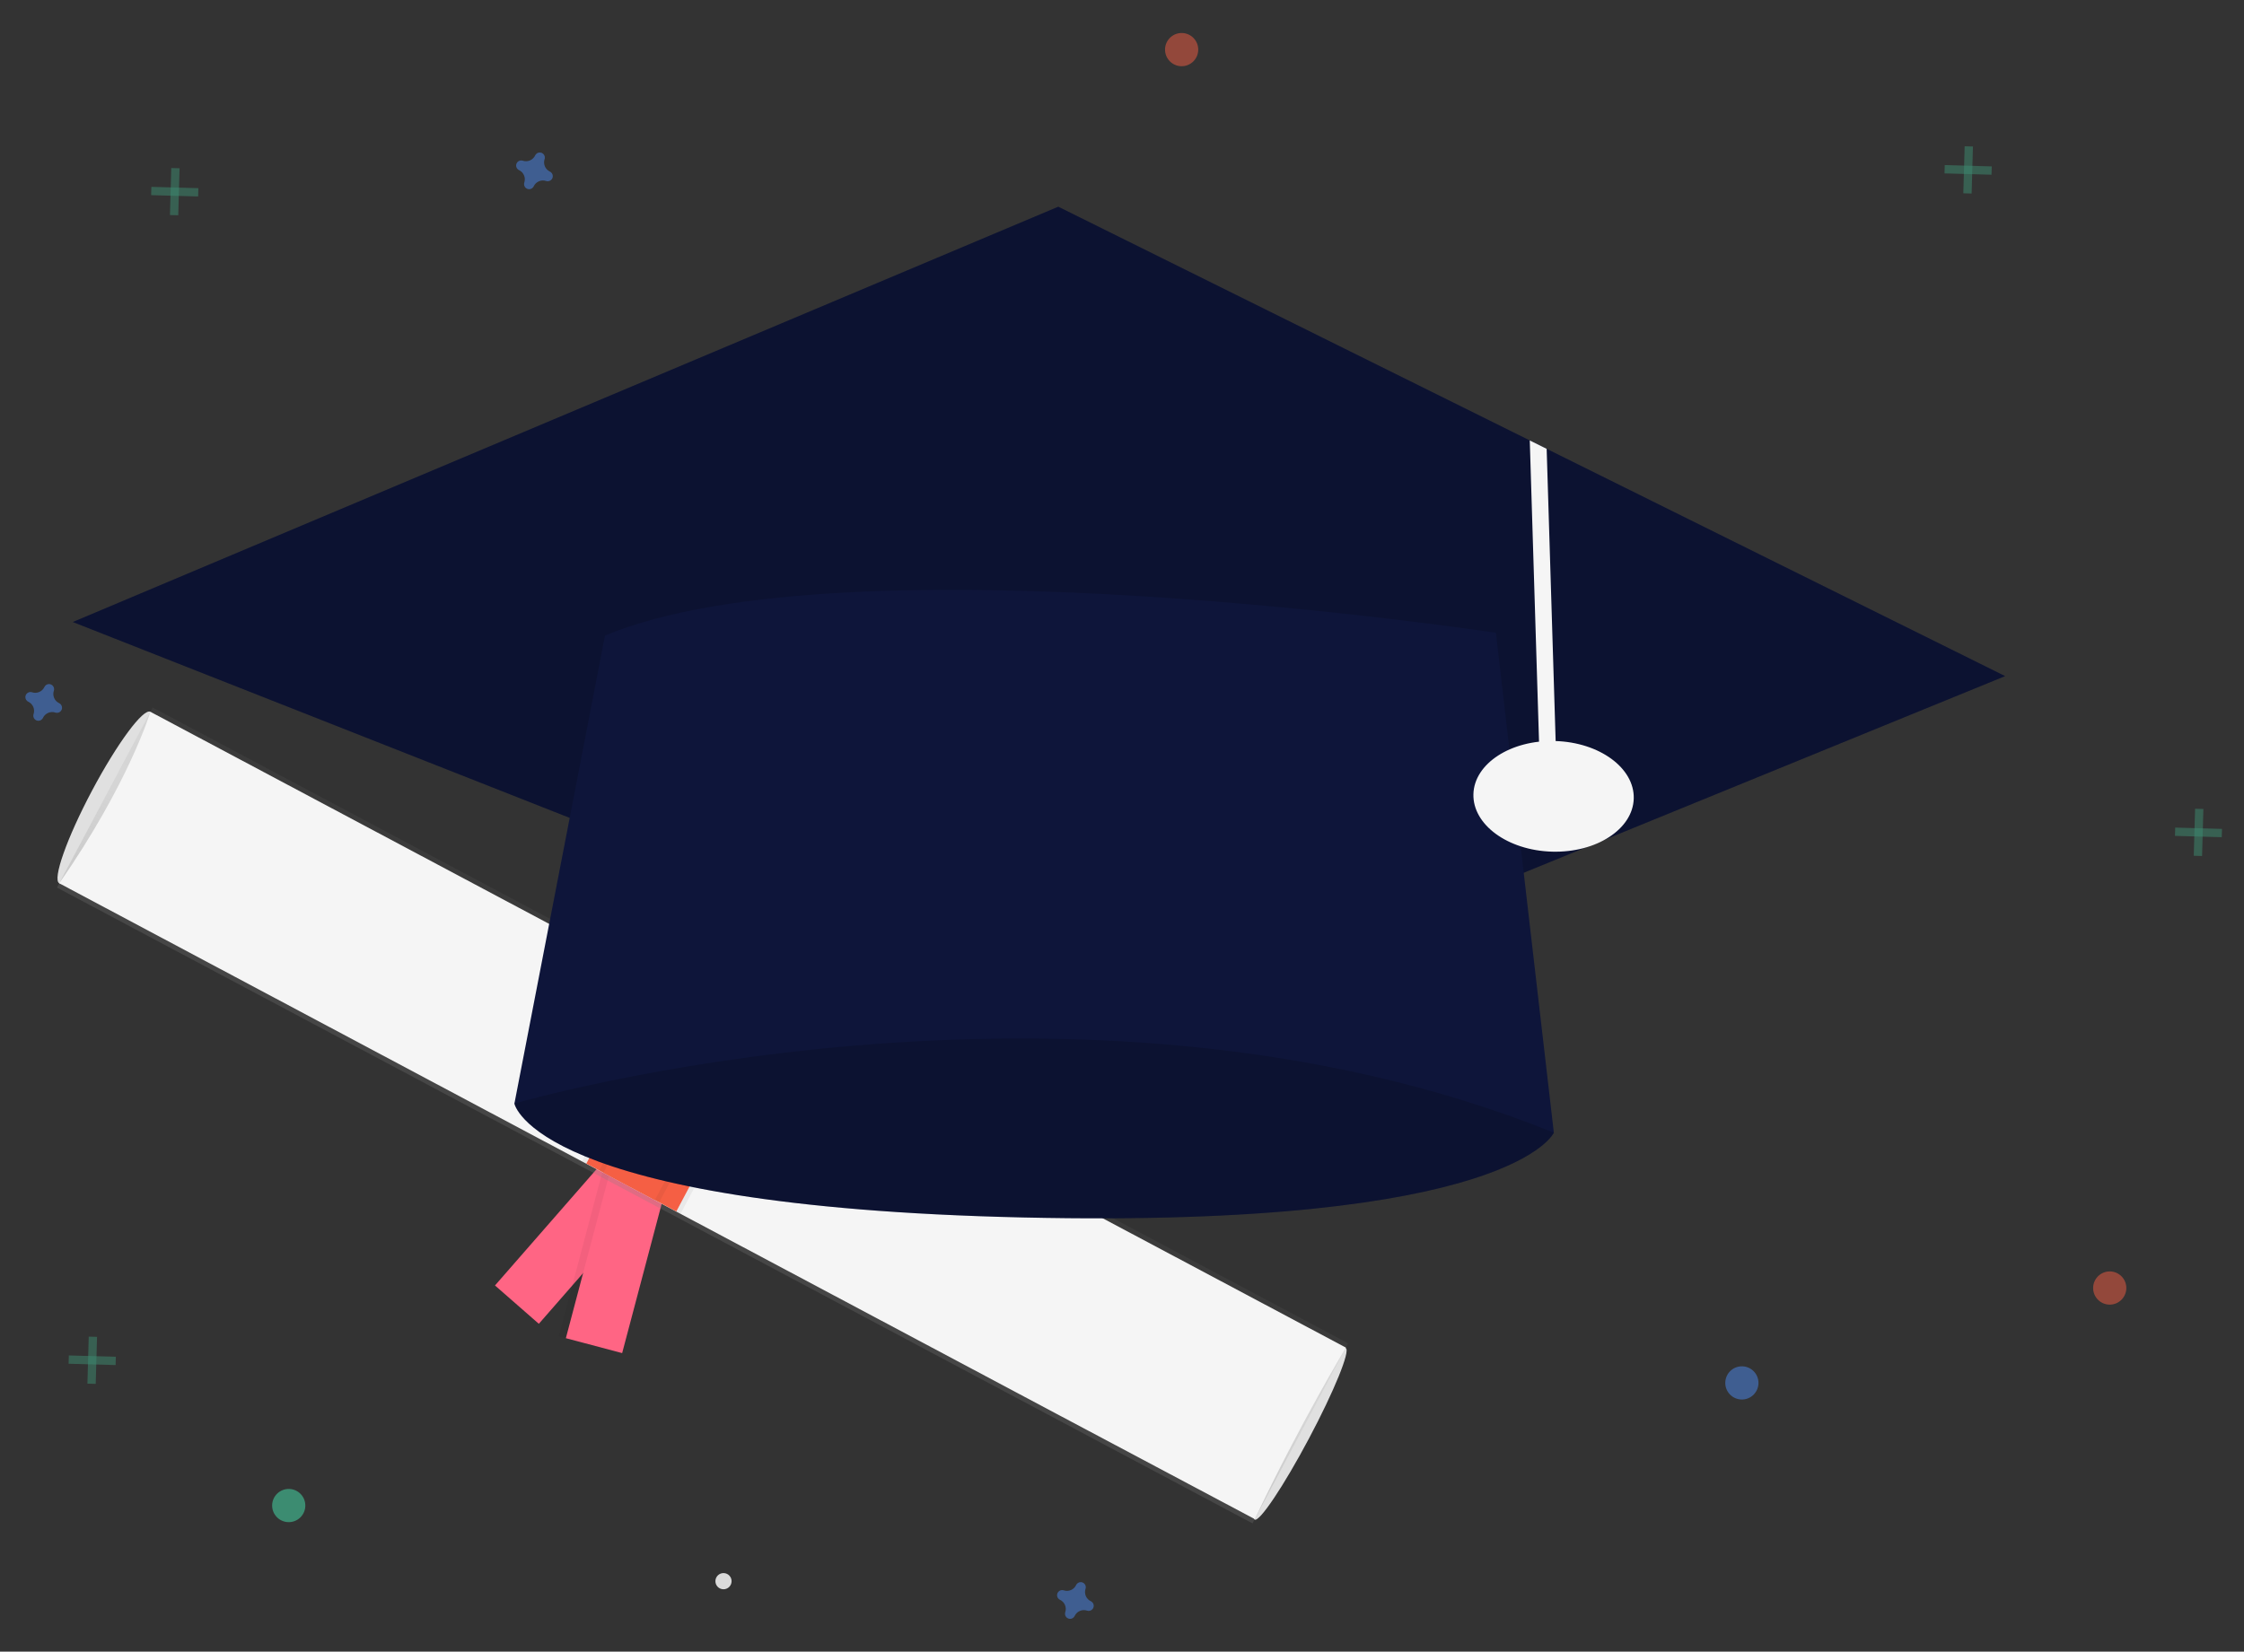 <svg width="709" height="522" viewBox="0 0 709 522" fill="none" xmlns="http://www.w3.org/2000/svg">
<rect x="0" y="0" width="709" height="522" fill="#333333" stroke="none"/>
<g clip-path="url(#clip0)">
<path d="M37.185 254.221C45.135 239.254 49.761 226.154 47.518 224.96C45.275 223.767 37.012 234.933 29.062 249.9C21.113 264.867 16.487 277.967 18.73 279.161C20.973 280.354 29.236 269.188 37.185 254.221Z" fill="#E0E0E0"/>
<path d="M413.571 454.637C421.521 439.67 426.73 426.879 425.206 426.068C423.681 425.258 416.002 436.734 408.052 451.701C400.103 466.668 394.894 479.458 396.418 480.269C397.942 481.08 405.622 469.604 413.571 454.637Z" fill="#E0E0E0"/>
<path d="M210.606 372.164L196.752 360.047L156.392 406.266L170.246 418.383L210.606 372.164Z" fill="#FF6584"/>
<path opacity="0.05" d="M176.562 422.337L196.574 427.642L212.278 368.306L192.266 363.002L176.562 422.337Z" fill="black"/>
<path d="M178.788 422.927L196.574 427.642L212.278 368.306L194.492 363.592L178.788 422.927Z" fill="#FF6584"/>
<path d="M48.237 223.605L18.01 280.516L395.735 481.459L425.962 424.549L48.237 223.605Z" fill="url(#paint0_linear)"/>
<path d="M396.454 480.105C389.058 476.296 13.314 276.28 18.73 279.161C40.783 247.447 47.517 224.961 47.517 224.961L425.242 425.905C425.242 425.905 411.129 449.156 396.454 480.105Z" fill="#F5F5F5"/>
<path opacity="0.05" d="M243.826 329.393L212.688 312.828L183.9 367.029L215.038 383.594L243.826 329.393Z" fill="black"/>
<path d="M242.472 328.674L214.042 313.549L185.254 367.749L213.685 382.874L242.472 328.674Z" fill="#F55F44"/>
<path opacity="0.05" d="M237.057 325.792L218.103 315.709L189.315 369.909L208.269 379.993L237.057 325.792Z" fill="black"/>
<path d="M235.703 325.072L219.457 316.43L190.669 370.63L206.915 379.273L235.703 325.072Z" fill="#F55F44"/>
<path d="M228.52 502.283C229.931 502.323 231.108 501.21 231.147 499.797C231.187 498.385 230.075 497.208 228.663 497.168C227.252 497.129 226.076 498.242 226.036 499.654C225.997 501.067 227.109 502.244 228.52 502.283Z" fill="#DBDBDB"/>
<g opacity="0.5">
<path opacity="0.5" d="M30.657 422.51L28.037 422.437L27.621 437.297L30.241 437.371L30.657 422.51Z" fill="#47E6B1"/>
<path opacity="0.5" d="M36.527 431.423L36.6 428.801L21.752 428.385L21.678 431.007L36.527 431.423Z" fill="#47E6B1"/>
</g>
<g opacity="0.5">
<path opacity="0.5" d="M696.167 255.679L693.546 255.605L693.13 270.466L695.751 270.54L696.167 255.679Z" fill="#47E6B1"/>
<path opacity="0.5" d="M702.036 264.592L702.109 261.97L687.261 261.554L687.188 264.176L702.036 264.592Z" fill="#47E6B1"/>
</g>
<g opacity="0.5">
<path opacity="0.5" d="M56.735 53.179L54.114 53.105L53.698 67.966L56.318 68.04L56.735 53.179Z" fill="#47E6B1"/>
<path opacity="0.5" d="M62.604 62.092L62.677 59.47L47.829 59.054L47.755 61.676L62.604 62.092Z" fill="#47E6B1"/>
</g>
<g opacity="0.5">
<path opacity="0.5" d="M623.359 46.301L620.739 46.227L620.323 61.088L622.943 61.162L623.359 46.301Z" fill="#47E6B1"/>
<path opacity="0.5" d="M629.228 55.214L629.302 52.592L614.453 52.176L614.38 54.798L629.228 55.214Z" fill="#47E6B1"/>
</g>
<path opacity="0.5" d="M18.692 222.234C17.979 221.899 17.413 221.313 17.104 220.588C16.794 219.863 16.762 219.049 17.012 218.302C17.053 218.187 17.08 218.068 17.092 217.947C17.123 217.602 17.042 217.257 16.861 216.962C16.68 216.667 16.409 216.438 16.088 216.309C15.767 216.18 15.413 216.158 15.078 216.246C14.744 216.335 14.447 216.528 14.231 216.799C14.156 216.895 14.094 216.999 14.044 217.11C13.709 217.824 13.124 218.39 12.399 218.7C11.675 219.01 10.861 219.042 10.115 218.791C10 218.751 9.881 218.724 9.761 218.711C9.416 218.681 9.071 218.762 8.776 218.943C8.481 219.124 8.252 219.395 8.123 219.717C7.995 220.038 7.973 220.392 8.061 220.727C8.149 221.062 8.343 221.359 8.613 221.575C8.709 221.65 8.813 221.713 8.924 221.763C9.637 222.098 10.203 222.683 10.512 223.408C10.822 224.133 10.854 224.947 10.604 225.695C10.563 225.809 10.536 225.928 10.524 226.049C10.493 226.394 10.574 226.74 10.755 227.035C10.936 227.33 11.207 227.559 11.528 227.688C11.849 227.816 12.203 227.838 12.538 227.75C12.872 227.662 13.169 227.468 13.385 227.198C13.46 227.102 13.523 226.997 13.572 226.886C13.907 226.172 14.492 225.607 15.217 225.297C15.941 224.987 16.755 224.954 17.501 225.205C17.616 225.246 17.735 225.272 17.855 225.285C18.2 225.316 18.545 225.234 18.84 225.053C19.135 224.872 19.364 224.601 19.492 224.28C19.621 223.958 19.643 223.604 19.555 223.269C19.467 222.934 19.273 222.637 19.003 222.421C18.907 222.347 18.803 222.284 18.692 222.234Z" fill="#4D8AF0"/>
<path opacity="0.5" d="M173.746 54.231C173.033 53.896 172.468 53.31 172.158 52.585C171.848 51.86 171.816 51.046 172.067 50.299C172.107 50.184 172.134 50.065 172.146 49.944C172.177 49.599 172.096 49.254 171.915 48.959C171.734 48.664 171.463 48.435 171.142 48.306C170.821 48.177 170.467 48.155 170.132 48.243C169.798 48.332 169.501 48.525 169.285 48.796C169.21 48.892 169.148 48.996 169.098 49.107C168.763 49.821 168.178 50.387 167.453 50.697C166.729 51.007 165.916 51.039 165.169 50.788C165.054 50.748 164.936 50.721 164.815 50.709C164.47 50.678 164.125 50.759 163.83 50.94C163.535 51.121 163.306 51.392 163.178 51.714C163.049 52.035 163.027 52.389 163.115 52.724C163.203 53.059 163.397 53.356 163.667 53.572C163.763 53.647 163.867 53.71 163.978 53.76C164.691 54.095 165.257 54.68 165.566 55.406C165.876 56.131 165.909 56.944 165.658 57.692C165.617 57.806 165.591 57.925 165.578 58.046C165.547 58.391 165.628 58.737 165.809 59.032C165.99 59.327 166.261 59.556 166.582 59.685C166.903 59.813 167.257 59.835 167.592 59.747C167.926 59.659 168.224 59.465 168.44 59.195C168.514 59.099 168.577 58.994 168.627 58.883C168.961 58.169 169.547 57.604 170.271 57.294C170.996 56.984 171.809 56.951 172.556 57.202C172.67 57.243 172.789 57.269 172.91 57.282C173.254 57.313 173.599 57.231 173.894 57.05C174.189 56.869 174.418 56.598 174.547 56.277C174.676 55.955 174.697 55.601 174.609 55.266C174.521 54.931 174.328 54.634 174.057 54.418C173.961 54.344 173.857 54.281 173.746 54.231Z" fill="#4D8AF0"/>
<path opacity="0.5" d="M344.659 506.065C343.946 505.73 343.38 505.144 343.071 504.419C342.761 503.694 342.728 502.88 342.979 502.133C343.02 502.018 343.046 501.899 343.059 501.778C343.09 501.433 343.009 501.088 342.828 500.793C342.647 500.498 342.376 500.269 342.055 500.14C341.734 500.011 341.38 499.989 341.045 500.077C340.711 500.166 340.413 500.359 340.197 500.63C340.123 500.726 340.06 500.83 340.01 500.941C339.676 501.655 339.09 502.221 338.366 502.531C337.641 502.841 336.828 502.873 336.081 502.622C335.967 502.582 335.848 502.555 335.727 502.543C335.383 502.512 335.038 502.593 334.743 502.774C334.448 502.955 334.219 503.226 334.09 503.548C333.962 503.869 333.94 504.223 334.028 504.558C334.116 504.893 334.309 505.19 334.58 505.407C334.676 505.481 334.78 505.544 334.891 505.594C335.604 505.929 336.169 506.514 336.479 507.239C336.789 507.965 336.821 508.778 336.57 509.526C336.53 509.64 336.503 509.759 336.491 509.88C336.46 510.225 336.541 510.571 336.722 510.866C336.903 511.161 337.174 511.39 337.495 511.519C337.816 511.647 338.17 511.669 338.505 511.581C338.839 511.493 339.136 511.299 339.352 511.029C339.427 510.933 339.489 510.828 339.539 510.717C339.874 510.004 340.459 509.438 341.184 509.128C341.908 508.818 342.721 508.785 343.468 509.036C343.583 509.077 343.701 509.103 343.822 509.116C344.167 509.147 344.512 509.066 344.807 508.884C345.102 508.703 345.331 508.432 345.459 508.111C345.588 507.789 345.61 507.435 345.522 507.1C345.434 506.766 345.24 506.468 344.97 506.252C344.874 506.178 344.77 506.115 344.659 506.065Z" fill="#4D8AF0"/>
<path opacity="0.5" d="M666.43 412.319C669.325 412.4 671.737 410.118 671.818 407.221C671.899 404.324 669.618 401.91 666.724 401.829C663.83 401.748 661.418 404.031 661.337 406.928C661.255 409.824 663.536 412.238 666.43 412.319Z" fill="#F55F44"/>
<path opacity="0.5" d="M550.206 442.31C553.1 442.391 555.513 440.108 555.594 437.211C555.675 434.315 553.394 431.901 550.5 431.82C547.606 431.739 545.194 434.021 545.112 436.918C545.031 439.815 547.312 442.229 550.206 442.31Z" fill="#4D8AF0"/>
<path opacity="0.5" d="M91.08 481.067C93.975 481.148 96.387 478.866 96.468 475.969C96.549 473.072 94.268 470.658 91.374 470.577C88.48 470.496 86.067 472.779 85.986 475.676C85.905 478.572 88.186 480.986 91.08 481.067Z" fill="#47E6B1"/>
<path opacity="0.5" d="M373.196 20.924C376.091 21.005 378.503 18.722 378.584 15.826C378.665 12.929 376.384 10.515 373.49 10.434C370.596 10.353 368.184 12.635 368.103 15.532C368.022 18.429 370.302 20.843 373.196 20.924Z" fill="#F55F44"/>
<path d="M184.373 317.896L162.529 348.779C162.529 348.779 168.611 381.319 323.234 384.774C477.857 388.229 490.942 357.976 490.942 357.976L463.294 315.209L376.766 252.421L184.373 317.896Z" fill="#0E153A"/>
<path opacity="0.15" d="M184.373 317.896L162.529 348.779C162.529 348.779 168.611 381.319 323.234 384.774C477.857 388.229 490.942 357.976 490.942 357.976L463.294 315.209L376.766 252.421L184.373 317.896Z" fill="black"/>
<path d="M633.531 213.683L354.996 327.486L22.998 196.585L334.365 65.329L483.336 139.2L488.673 141.851L633.531 213.683Z" fill="#0E153A"/>
<path opacity="0.15" d="M633.531 213.683L354.996 327.486L22.998 196.585L334.365 65.329L483.336 139.2L488.673 141.851L633.531 213.683Z" fill="black"/>
<path d="M491.656 238.859L486.406 239.027L483.336 139.199L488.673 141.851L491.656 238.859Z" fill="#F5F5F5"/>
<path d="M191.148 200.856L162.53 348.779C162.53 348.779 339.682 296.875 490.942 357.976L472.639 199.991C472.639 199.991 268.091 168.892 191.148 200.856Z" fill="#0E153A"/>
<path d="M490.37 269.163C504.359 269.555 515.919 262.045 516.189 252.389C516.46 242.734 505.338 234.588 491.349 234.197C477.36 233.805 465.8 241.315 465.53 250.971C465.26 260.626 476.381 268.771 490.37 269.163Z" fill="#F5F5F5"/>
</g>
<defs>
<linearGradient id="paint0_linear" x1="206.873" y1="380.987" x2="237.137" y2="324.097" gradientUnits="userSpaceOnUse">
<stop stop-color="#808080" stop-opacity="0.25"/>
<stop offset="0.535" stop-color="#808080" stop-opacity="0.12"/>
<stop offset="1" stop-color="#808080" stop-opacity="0.1"/>
</linearGradient>
<clipPath id="clip0">
<rect x="14.163" y="0.371" width="695" height="502" transform="rotate(1.604 14.163 0.371)" fill="white"/>
</clipPath>
</defs>
</svg>
